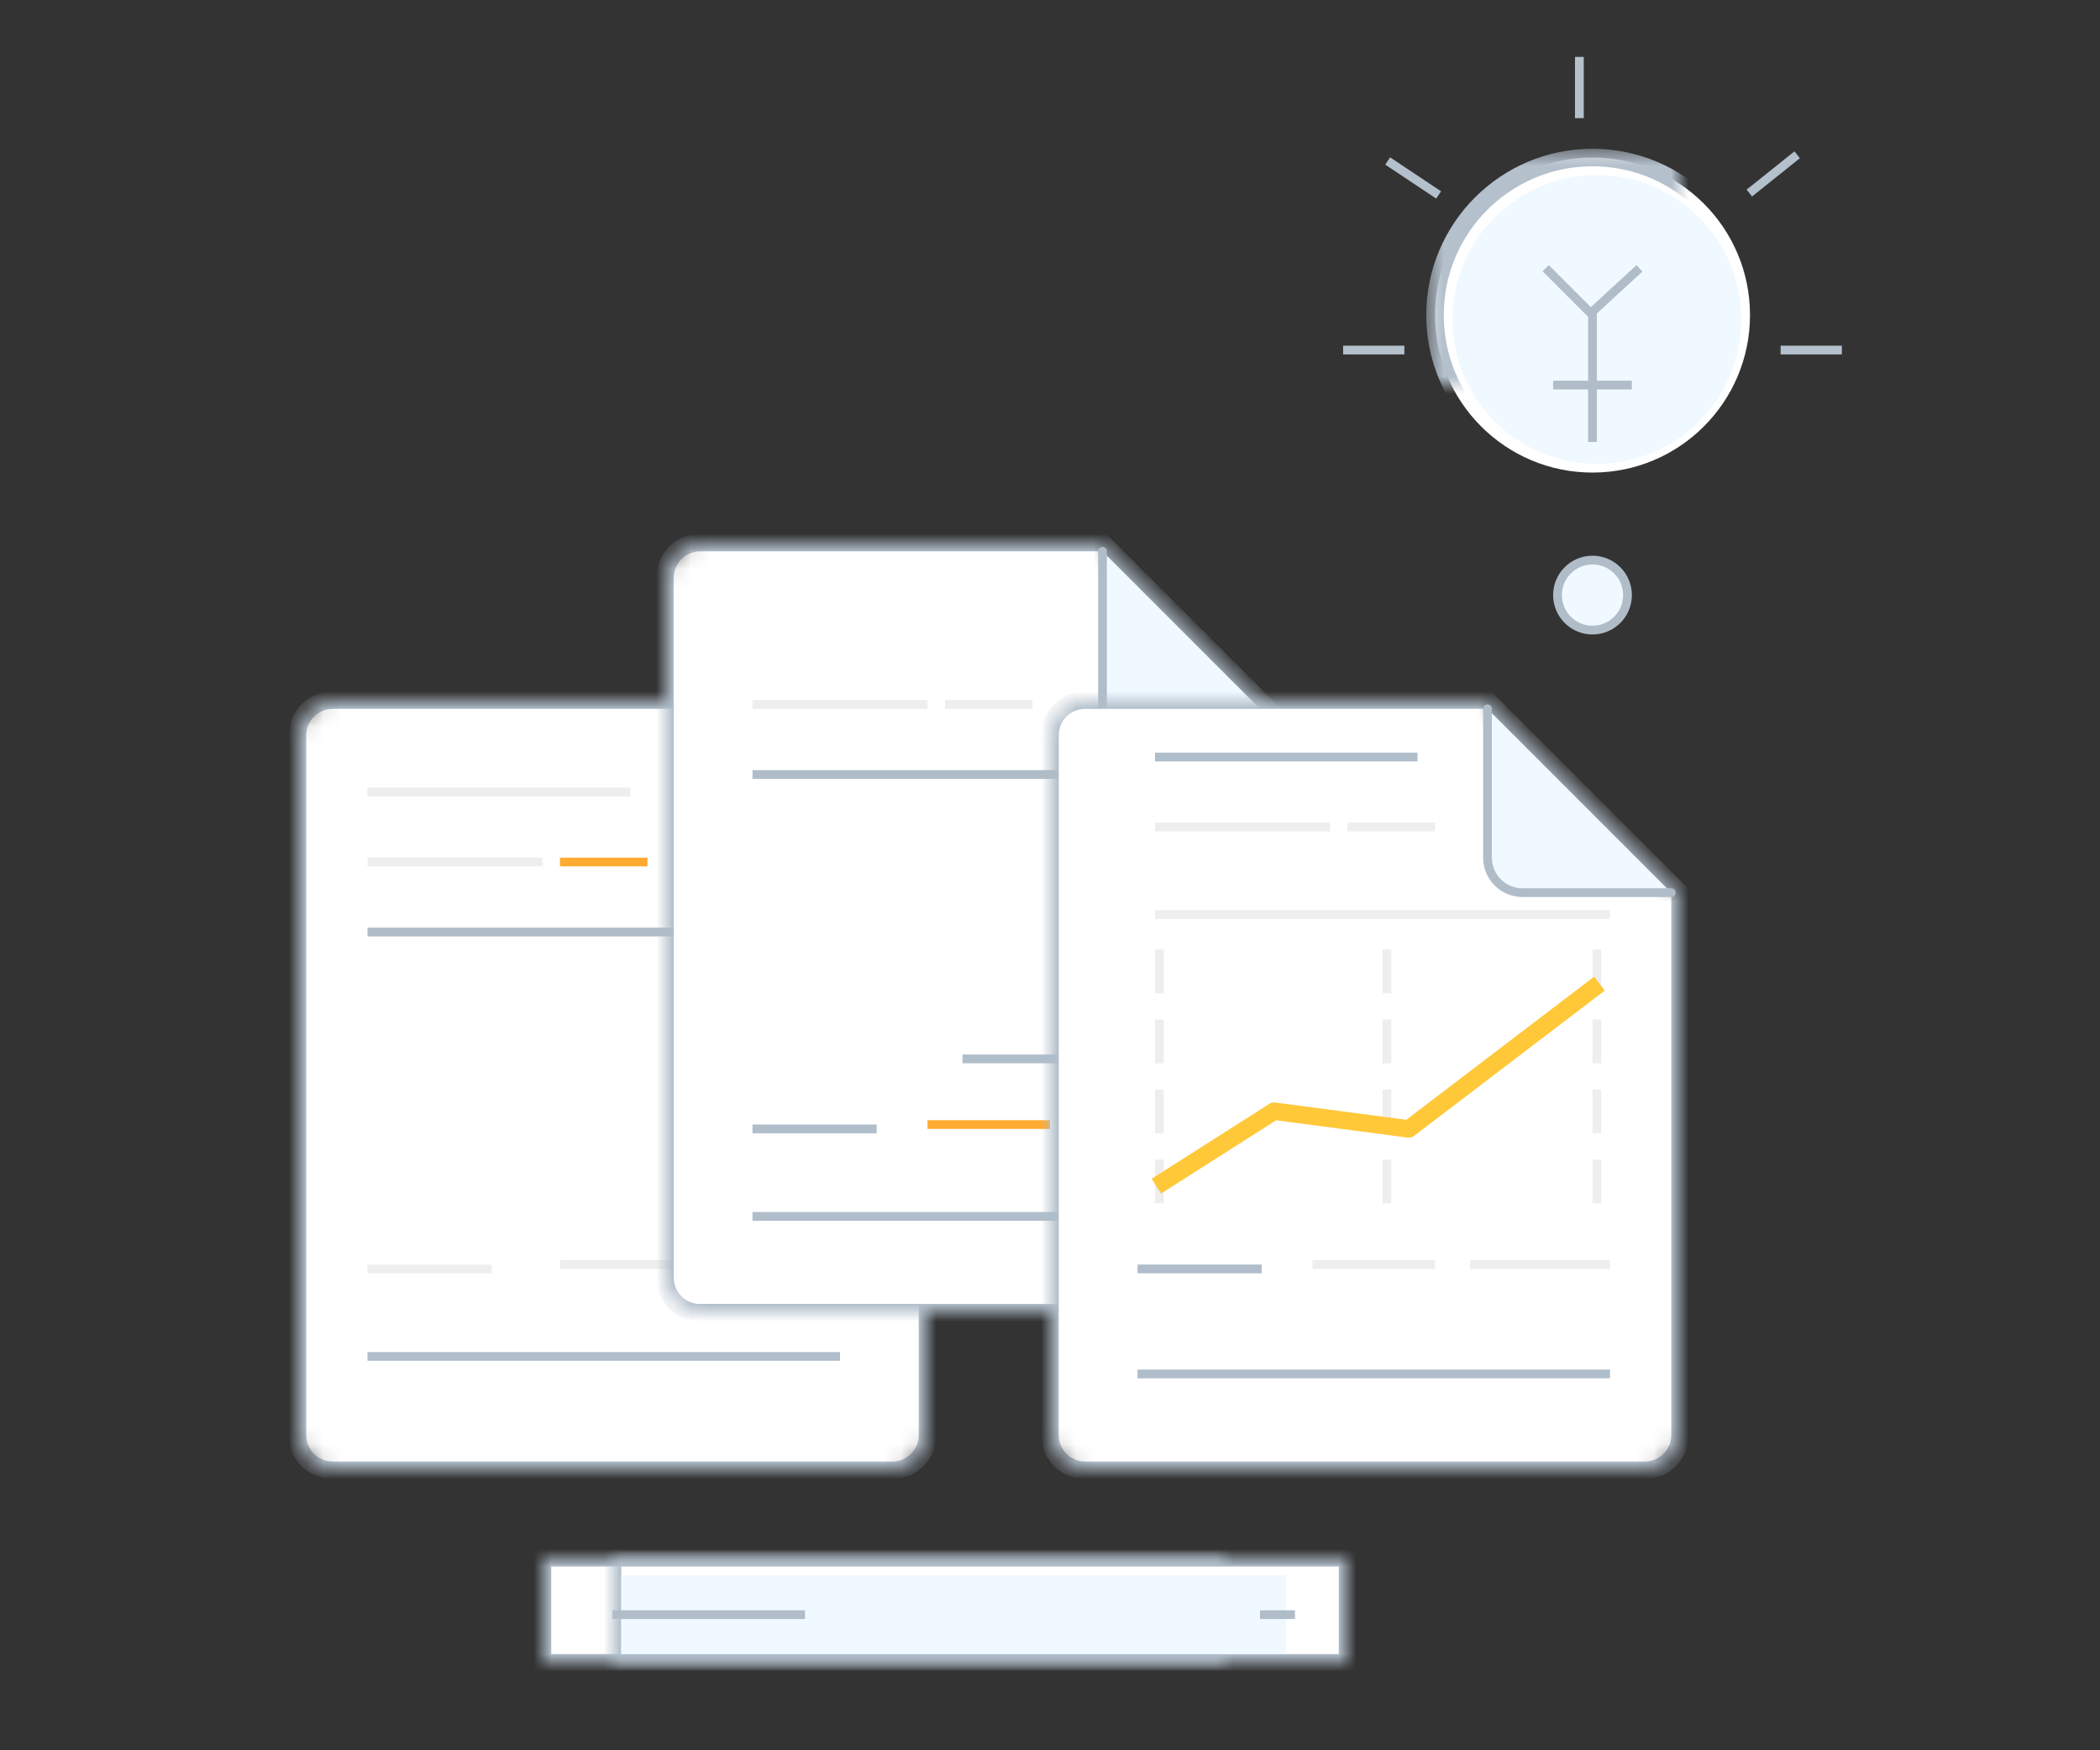 <?xml version="1.0" encoding="UTF-8"?>
<svg width="120px" height="100px" viewBox="0 0 120 100" version="1.1" xmlns="http://www.w3.org/2000/svg" xmlns:xlink="http://www.w3.org/1999/xlink">
    <rect x="0" y="0" width="120" height="100" fill="#333333" stroke="none"/>
    <!-- Generator: Sketch 41.1 (35376) - http://www.bohemiancoding.com/sketch -->
    <title>gerenwenjian</title>
    <desc>Created with Sketch.</desc>
    <defs>
        <path d="M11,0 L33.996,0 C35.103,0 36,0.899 36,2.005 L36,41.995 C36,43.102 35.11,44 34,44 L2,44 C0.895,44 0,43.1 0,41.998 L0,11 L11,0 Z" id="path-1"></path>
        <mask id="mask-2" maskContentUnits="userSpaceOnUse" maskUnits="objectBoundingBox" x="0" y="0" width="36" height="44" fill="white">
            <use xlink:href="#path-1"></use>
        </mask>
        <rect id="path-3" x="4" y="21.078" width="23" height="7.922"></rect>
        <mask id="mask-4" maskContentUnits="userSpaceOnUse" maskUnits="objectBoundingBox" x="0" y="0" width="23" height="7.922" fill="white">
            <use xlink:href="#path-3"></use>
        </mask>
        <path d="M11,0 L33.996,0 C35.103,0 36,0.899 36,2.005 L36,41.995 C36,43.102 35.11,44 34,44 L0,44 L0,11 L11,0 Z" id="path-5"></path>
        <mask id="mask-6" maskContentUnits="userSpaceOnUse" maskUnits="objectBoundingBox" x="0" y="0" width="36" height="44" fill="white">
            <use xlink:href="#path-5"></use>
        </mask>
        <rect id="path-7" x="5" y="22" width="10" height="8"></rect>
        <mask id="mask-8" maskContentUnits="userSpaceOnUse" maskUnits="objectBoundingBox" x="0" y="0" width="10" height="8" fill="white">
            <use xlink:href="#path-7"></use>
        </mask>
        <path d="M11,0 L33.996,0 C35.103,0 36,0.899 36,2.005 L36,41.995 C36,43.102 35.11,44 34,44 L2,44 C0.895,44 0,43.1 0,41.998 L0,11 L11,0 Z" id="path-9"></path>
        <mask id="mask-10" maskContentUnits="userSpaceOnUse" maskUnits="objectBoundingBox" x="0" y="0" width="36" height="44" fill="white">
            <use xlink:href="#path-9"></use>
        </mask>
        <polygon id="path-11" points="51.5 0 51.5 6 44.5 3"></polygon>
        <mask id="mask-12" maskContentUnits="userSpaceOnUse" maskUnits="objectBoundingBox" x="0" y="0" width="7" height="6" fill="white">
            <use xlink:href="#path-11"></use>
        </mask>
        <rect id="path-13" x="0" y="0" width="46" height="6"></rect>
        <mask id="mask-14" maskContentUnits="userSpaceOnUse" maskUnits="objectBoundingBox" x="0" y="0" width="46" height="6" fill="white">
            <use xlink:href="#path-13"></use>
        </mask>
        <rect id="path-15" x="4" y="0" width="39" height="6"></rect>
        <mask id="mask-16" maskContentUnits="userSpaceOnUse" maskUnits="objectBoundingBox" x="0" y="0" width="39" height="6" fill="white">
            <use xlink:href="#path-15"></use>
        </mask>
        <ellipse id="path-17" cx="14" cy="15" rx="9" ry="9"></ellipse>
        <mask id="mask-18" maskContentUnits="userSpaceOnUse" maskUnits="objectBoundingBox" x="-0.5" y="-0.5" width="19" height="19">
            <rect x="4.5" y="5.5" width="19" height="19" fill="white"></rect>
            <use xlink:href="#path-17" fill="black"></use>
        </mask>
        <rect id="path-19" x="9" y="22" width="10" height="9" rx="2"></rect>
        <mask id="mask-20" maskContentUnits="userSpaceOnUse" maskUnits="objectBoundingBox" x="0" y="0" width="10" height="9" fill="white">
            <use xlink:href="#path-19"></use>
        </mask>
        <rect id="path-21" x="9" y="22" width="10" height="6"></rect>
        <mask id="mask-22" maskContentUnits="userSpaceOnUse" maskUnits="objectBoundingBox" x="0" y="0" width="10" height="6" fill="white">
            <use xlink:href="#path-21"></use>
        </mask>
        <rect id="path-23" x="9" y="22" width="10" height="3"></rect>
        <mask id="mask-24" maskContentUnits="userSpaceOnUse" maskUnits="objectBoundingBox" x="0" y="0" width="10" height="3" fill="white">
            <use xlink:href="#path-23"></use>
        </mask>
    </defs>
    <g id="任务分析" stroke="none" stroke-width="1" fill="none" fill-rule="evenodd">
        <g id="6.0.3-个人报表任务管理－任务详情-无数据" transform="translate(-429, -383)">
            <g id="个人文件" transform="translate(429, 383)">
                <g id="文件03" transform="translate(17, 40)">
                    <g id="Group-17" transform="translate(18, 22) scale(-1, 1) translate(-18, -22) ">
                        <use id="Rectangle-10" stroke="#B0BDC9" mask="url(#mask-2)" fill="#FFFFFF" xlink:href="#path-1"></use>
                        <polyline id="Rectangle-10" stroke="#027AFF" stroke-width="0.5" stroke-linecap="round" stroke-linejoin="round" points="11 0.5 11 11 0.5 11"></polyline>
                    </g>
                    <use id="Rectangle-6" stroke="#EEEEEE" mask="url(#mask-4)" stroke-width="2" fill="#FFFFFF" xlink:href="#path-3"></use>
                    <rect id="Rectangle-9" fill="#EEEEEE" x="4" y="9" width="10" height="0.5"></rect>
                    <rect id="Rectangle-9" fill="#B0BDC9" x="4" y="13" width="20" height="0.5"></rect>
                    <rect id="Rectangle-9" fill="#EEEEEE" x="4" y="5" width="15" height="0.5"></rect>
                    <rect id="Rectangle-9" fill="#FFAB31" x="15" y="9" width="5" height="0.5"></rect>
                    <rect id="Rectangle-9" fill="#EEEEEE" x="15" y="32" width="7" height="0.5"></rect>
                    <rect id="Rectangle-9" fill="#EEEEEE" x="4" y="32.248" width="7.094" height="0.5"></rect>
                    <rect id="Rectangle-9" fill="#B0BDCA" x="4" y="37.248" width="27" height="0.5"></rect>
                </g>
                <g id="文件04" transform="translate(38, 31)">
                    <g id="Group-17" transform="translate(18, 22) scale(-1, 1) translate(-18, -22) " stroke="#B0BDC9">
                        <use id="Rectangle-10" mask="url(#mask-6)" fill="#FFFFFF" xlink:href="#path-5"></use>
                        <polyline id="Rectangle-10" stroke-width="0.5" stroke-linecap="round" stroke-linejoin="round" fill="#EFF9FF" points="11 0.5 11 11 0.5 11"></polyline>
                    </g>
                    <use id="Rectangle-6" stroke="#B0BDC9" mask="url(#mask-8)" fill="#EFF9FF" xlink:href="#path-7"></use>
                    <rect id="Rectangle-9" fill="#EEEEEE" x="5" y="9" width="10" height="0.5"></rect>
                    <rect id="Rectangle-9" fill="#B0BDC9" x="5" y="13" width="20" height="0.5"></rect>
                    <rect id="Rectangle-9" fill="#EEEEEE" x="16" y="9" width="5" height="0.5"></rect>
                    <rect id="Rectangle-9" fill="#FFAB31" x="15" y="33" width="7" height="0.5"></rect>
                    <rect id="Rectangle-9" fill="#B0BDCA" x="5" y="33.248" width="7.094" height="0.5"></rect>
                    <rect id="Rectangle-9" fill="#B0BDCA" x="17" y="29.248" width="7.094" height="0.5"></rect>
                    <rect id="Rectangle-9" fill="#B0BDCA" x="5" y="38.248" width="27" height="0.5"></rect>
                </g>
                <g id="文件05" transform="translate(60, 40)">
                    <g id="Group-17" transform="translate(18, 22) scale(-1, 1) translate(-18, -22) " stroke="#B0BDC9">
                        <use id="Rectangle-10" mask="url(#mask-10)" fill="#FFFFFF" xlink:href="#path-9"></use>
                        <path d="M11,0.5 L11,9 C11,10.105 10.105,11 9,11 L0.5,11" id="Rectangle-10" stroke-width="0.5" stroke-linecap="round" stroke-linejoin="round" fill="#EFF9FF"></path>
                    </g>
                    <rect id="Rectangle-9" fill="#EEEEEE" x="6" y="7" width="10" height="0.5"></rect>
                    <path d="M6.25,14.5 L6.25,29.5" id="Line" stroke="#EEEEEE" stroke-width="0.5" stroke-linecap="square" stroke-dasharray="2,2"></path>
                    <path d="M19.25,14.5 L19.25,29.5" id="Line" stroke="#EEEEEE" stroke-width="0.5" stroke-linecap="square" stroke-dasharray="2,2"></path>
                    <path d="M31.25,14.5 L31.25,29.5" id="Line" stroke="#EEEEEE" stroke-width="0.5" stroke-linecap="square" stroke-dasharray="2,2"></path>
                    <polyline id="Line" stroke="#FFC839" stroke-linecap="square" stroke-linejoin="round" points="6.5 27.5 12.806 23.487 20.5 24.5 31 16.5"></polyline>
                    <rect id="Rectangle-9" fill="#EEEEEE" x="6" y="12" width="26" height="0.5"></rect>
                    <rect id="Rectangle-9" fill="#B0BDCA" x="6" y="3" width="15" height="0.5"></rect>
                    <rect id="Rectangle-9" fill="#EEEEEE" x="17" y="7" width="5" height="0.5"></rect>
                    <rect id="Rectangle-9" fill="#EEEEEE" x="15" y="32" width="7" height="0.5"></rect>
                    <rect id="Rectangle-9" fill="#EEEEEE" x="24" y="32" width="8" height="0.5"></rect>
                    <rect id="Rectangle-9" fill="#B0BDCA" x="5" y="32.248" width="7.094" height="0.5"></rect>
                    <rect id="Rectangle-9" fill="#B0BDCA" x="5" y="38.248" width="27" height="0.5"></rect>
                </g>
                <g id="笔" transform="translate(31, 89)">
                    <use id="Rectangle-14" stroke="#B0BDC9" mask="url(#mask-12)" fill="#ECF5FC" transform="translate(48, 3) scale(-1, 1) translate(-48, -3) " xlink:href="#path-11"></use>
                    <use id="Rectangle-14" stroke="#B0BDC9" mask="url(#mask-14)" fill="#FFFFFF" xlink:href="#path-13"></use>
                    <use id="Rectangle-14" stroke="#B0BDC9" mask="url(#mask-16)" fill="#FFFFFF" xlink:href="#path-15"></use>
                    <rect id="Rectangle-14" fill="#EFF9FF" x="4.5" y="1" width="38" height="4.5"></rect>
                    <rect id="Rectangle-16" fill="#B0BDC9" x="4" y="3" width="11" height="0.5"></rect>
                    <rect id="Rectangle-16" fill="#B0BDC9" x="41" y="3" width="2" height="0.5"></rect>
                </g>
                <g id="灯泡" transform="translate(77, 3)">
                    <ellipse id="Oval-8" stroke="#B0BDC9" stroke-width="0.5" fill="#EFF9FF" cx="14" cy="31" rx="2" ry="2"></ellipse>
                    <g id="Oval-8">
                        <use fill="#FFFFFF" fill-rule="evenodd" xlink:href="#path-17"></use>
                        <use stroke="#B4C0CC" mask="url(#mask-18)" stroke-width="1" xlink:href="#path-17"></use>
                    </g>
                    <ellipse id="Oval-8" fill="#EFF9FF" cx="14.25" cy="15.25" rx="8.25" ry="8.25"></ellipse>
                    <use id="Rectangle-13" stroke="#B0BDC9" mask="url(#mask-20)" fill="#FFFFFF" xlink:href="#path-19"></use>
                    <use id="Rectangle-13" stroke="#B0BDC9" mask="url(#mask-22)" fill="#FFFFFF" xlink:href="#path-21"></use>
                    <use id="Rectangle-13" stroke="#B0BDC9" mask="url(#mask-24)" fill="#FFFFFF" xlink:href="#path-23"></use>
                    <path d="M13.25,0.5 L13.25,3.5" id="Line" stroke="#B4C0CC" stroke-width="0.5" stroke-linecap="square"></path>
                    <path d="M28,17 L25,17" id="Line" stroke="#B4C0CC" stroke-width="0.5" stroke-linecap="square"></path>
                    <path d="M25.5,6 L23.157,7.874" id="Line" stroke="#B4C0CC" stroke-width="0.5" stroke-linecap="square"></path>
                    <path d="M3,17 L0,17" id="Line" stroke="#B4C0CC" stroke-width="0.5" stroke-linecap="square"></path>
                    <g id="Group-22" transform="translate(11, 12)" stroke="#B0BDC9" stroke-width="0.5" stroke-linecap="square">
                        <path d="M5,7 L1,7" id="Line"></path>
                        <path d="M3,3 L3,10" id="Line"></path>
                        <polyline id="Line" points="0.5 0.5 2.895 2.895 5.5 0.5"></polyline>
                    </g>
                    <path d="M5,8 L2.504,6.336" id="Line" stroke="#B4C0CC" stroke-width="0.5" stroke-linecap="square"></path>
                </g>
                <rect id="gerenwenjian" x="0" y="0" width="120" height="100"></rect>
            </g>
        </g>
    </g>
</svg>